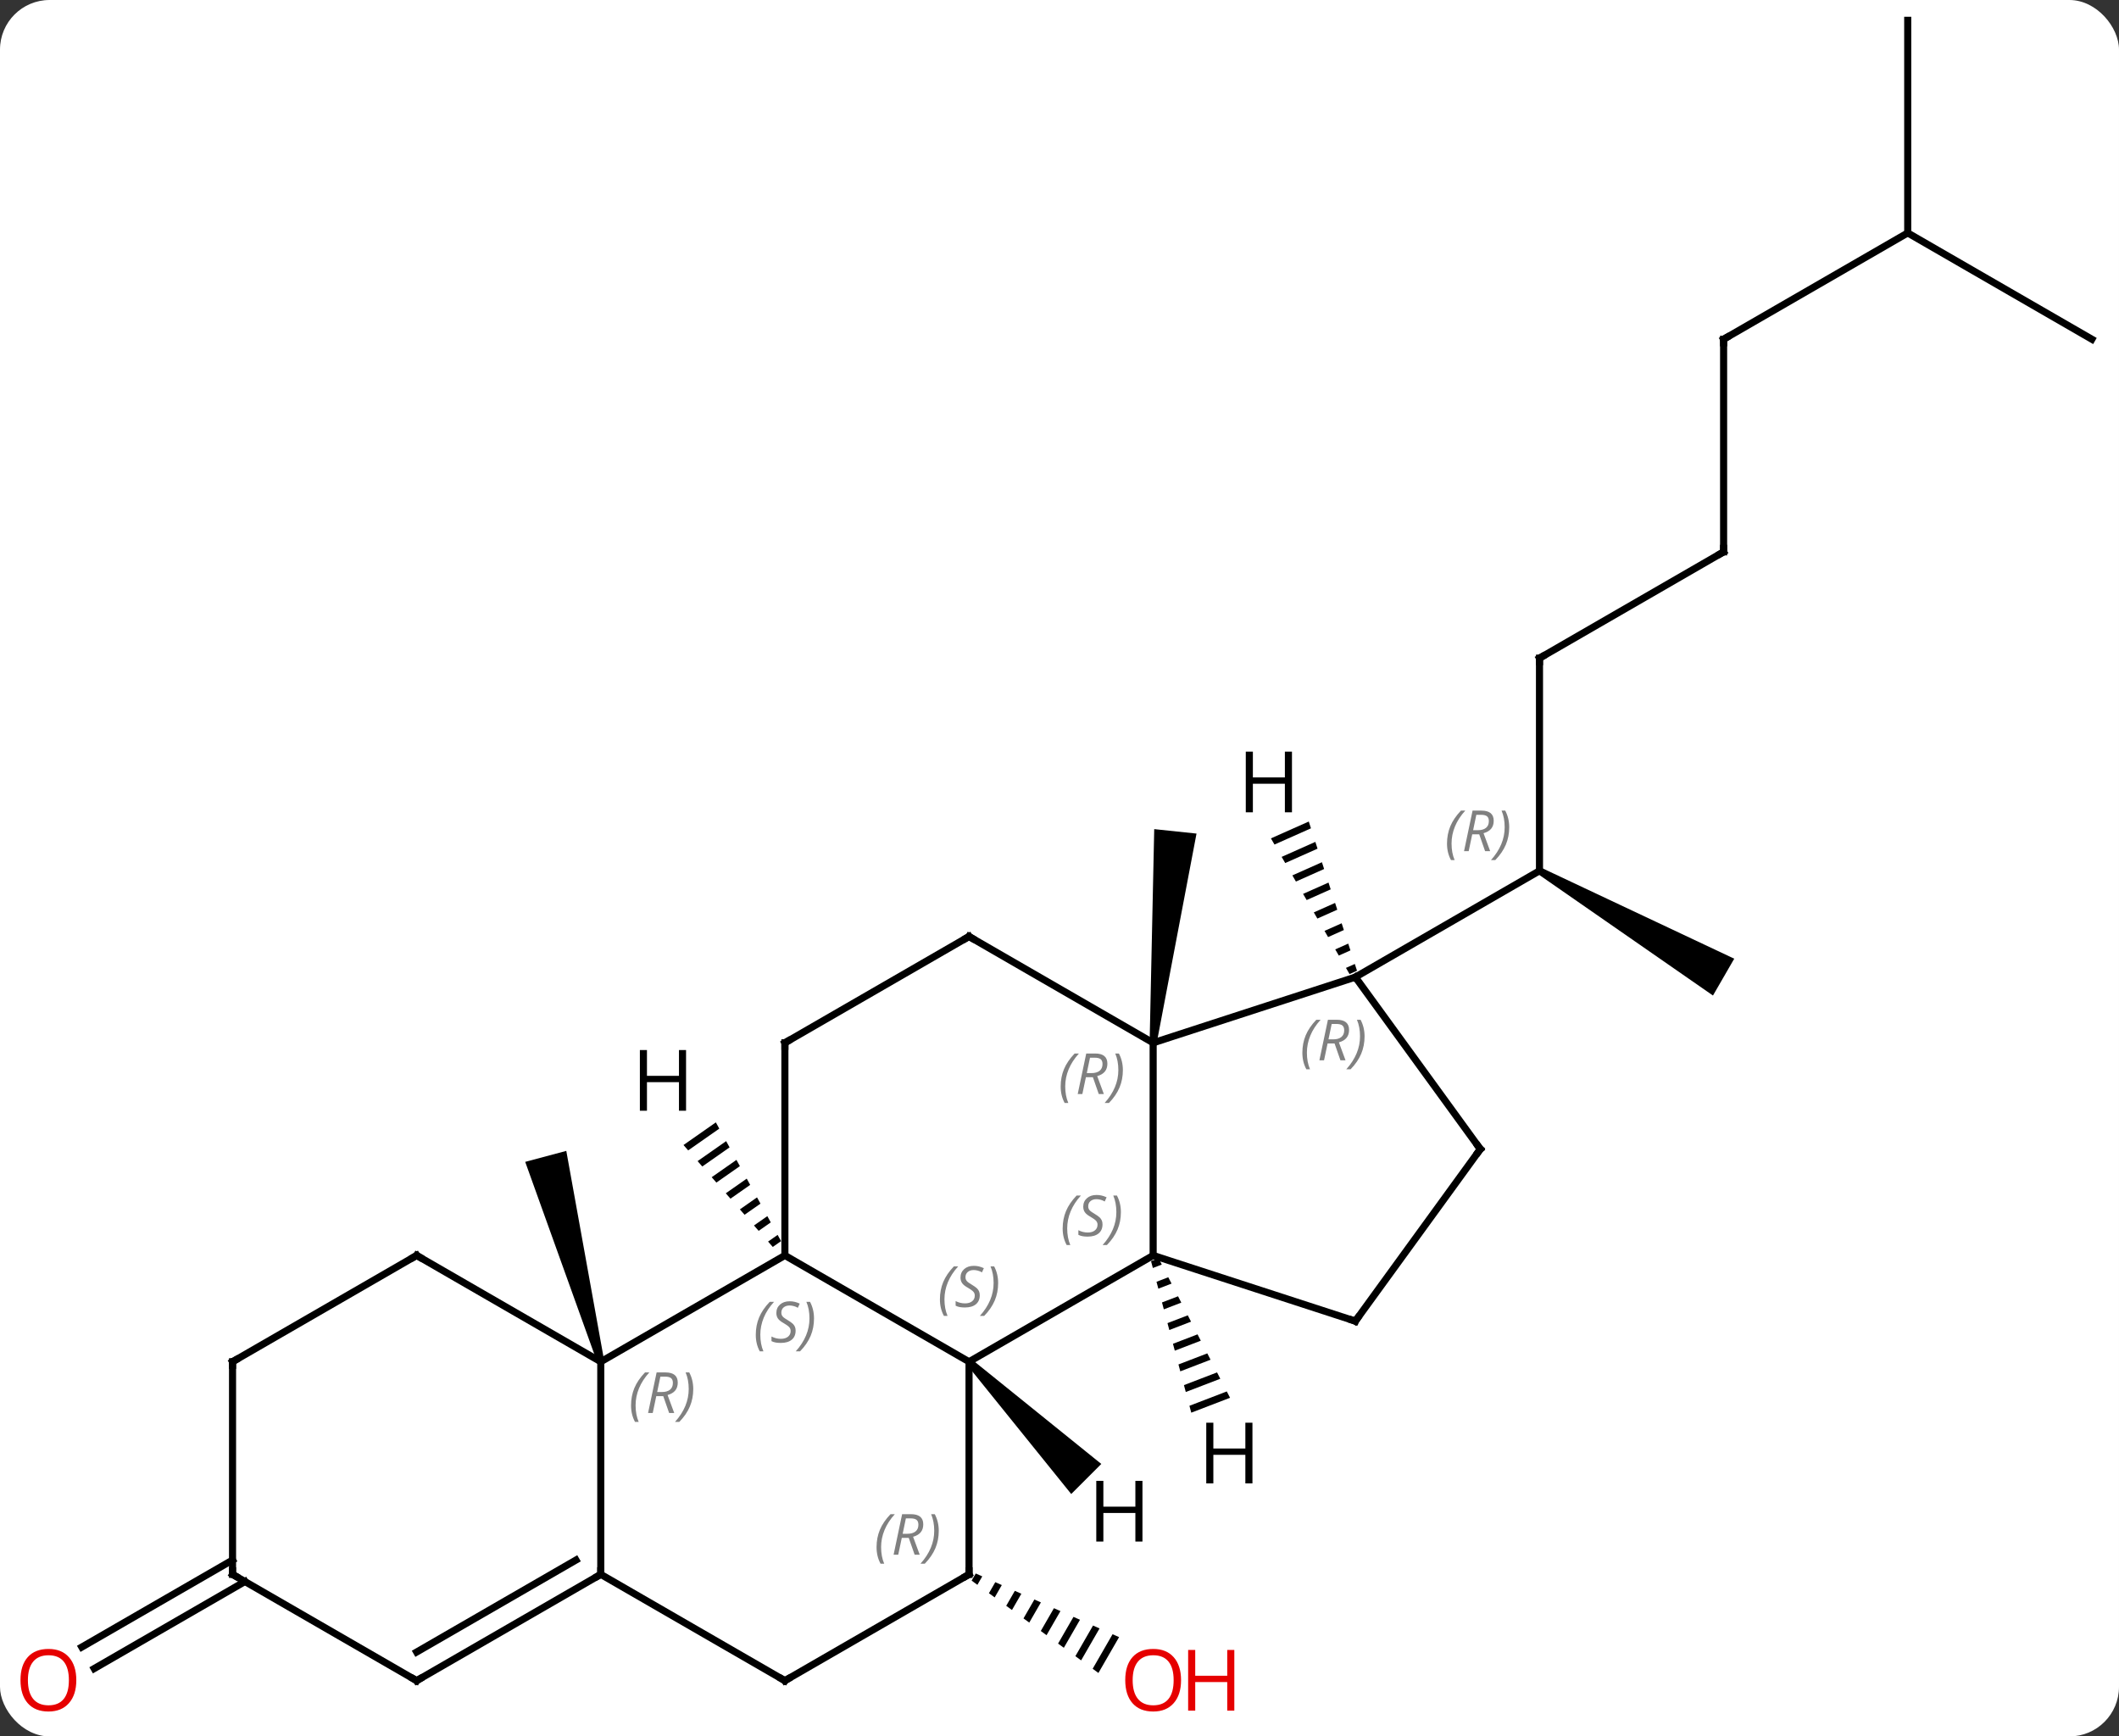 <svg width="299" viewBox="0 0 299 245" style="fill-opacity:1; color-rendering:auto; color-interpolation:auto; text-rendering:auto; stroke:black; stroke-linecap:square; stroke-miterlimit:10; shape-rendering:auto; stroke-opacity:1; fill:black; stroke-dasharray:none; font-weight:normal; stroke-width:1; font-family:'Open Sans'; font-style:normal; stroke-linejoin:miter; font-size:12; stroke-dashoffset:0; image-rendering:auto;" height="245" class="cas-substance-image" xmlns:xlink="http://www.w3.org/1999/xlink" xmlns="http://www.w3.org/2000/svg"><rect x="0" y="0" width="299" height="245" fill="#333333" stroke="none"/><svg class="cas-substance-single-component"><rect y="0" x="0" width="299" stroke="none" ry="7" rx="7" height="245" fill="white" class="cas-substance-group"/><svg y="0" x="0" width="299" viewBox="0 0 299 245" style="fill:black;" height="245" class="cas-substance-single-component-image"><svg><g><g transform="translate(151,120)" style="text-rendering:geometricPrecision; color-rendering:optimizeQuality; color-interpolation:linearRGB; stroke-linecap:butt; image-rendering:optimizeQuality;"><path style="stroke:none;" d="M12.212 27.187 L11.218 27.083 L11.866 -3.014 L17.834 -2.386 Z"/><path style="stroke:none;" d="M-13.318 102.011 L-13.898 103.017 L-13.898 103.017 L-13.085 103.61 L-13.085 103.61 L-12.399 102.419 L-12.399 102.419 L-13.318 102.011 ZM-10.56 103.236 L-11.459 104.794 L-11.459 104.794 L-10.646 105.386 L-10.646 105.386 L-9.64 103.644 L-9.64 103.644 L-10.56 103.236 ZM-7.802 104.46 L-9.019 106.571 L-9.019 106.571 L-8.206 107.163 L-8.206 107.163 L-6.882 104.868 L-6.882 104.868 L-7.802 104.46 ZM-5.043 105.684 L-6.58 108.348 L-6.58 108.348 L-5.767 108.94 L-5.767 108.94 L-4.124 106.092 L-4.124 106.092 L-5.043 105.684 ZM-2.285 106.908 L-4.14 110.125 L-4.14 110.125 L-3.327 110.717 L-3.327 110.717 L-1.366 107.316 L-1.366 107.316 L-2.285 106.908 ZM0.473 108.132 L-1.701 111.902 L-1.701 111.902 L-0.888 112.494 L-0.888 112.494 L1.392 108.54 L1.392 108.54 L0.473 108.132 ZM3.231 109.356 L0.739 113.678 L0.739 113.678 L1.552 114.271 L1.552 114.271 L4.151 109.764 L4.151 109.764 L3.231 109.356 ZM5.989 110.58 L3.178 115.455 L3.178 115.455 L3.991 116.048 L3.991 116.048 L6.909 110.988 L6.909 110.988 L5.989 110.58 Z"/><line y2="-27.135" y1="2.865" x2="66.228" x1="66.228" style="fill:none;"/><path style="stroke:none;" d="M65.978 3.298 L66.478 2.432 L93.708 15.267 L90.708 20.463 Z"/><line y2="17.865" y1="2.865" x2="40.248" x1="66.228" style="fill:none;"/><line y2="-42.135" y1="-27.135" x2="92.208" x1="66.228" style="fill:none;"/><line y2="-72.135" y1="-42.135" x2="92.208" x1="92.208" style="fill:none;"/><line y2="-87.135" y1="-72.135" x2="118.188" x1="92.208" style="fill:none;"/><line y2="-72.135" y1="-87.135" x2="144.171" x1="118.188" style="fill:none;"/><line y2="-117.135" y1="-87.135" x2="118.188" x1="118.188" style="fill:none;"/><path style="stroke:none;" d="M-65.745 72.006 L-66.711 72.264 L-76.89 43.934 L-71.094 42.382 Z"/><line y2="103.145" y1="115.425" x2="-116.438" x1="-137.708" style="fill:none;"/><line y2="100.114" y1="112.394" x2="-118.188" x1="-139.458" style="fill:none;"/><line y2="72.135" y1="57.135" x2="-14.265" x1="11.715" style="fill:none;"/><line y2="27.135" y1="57.135" x2="11.715" x1="11.715" style="fill:none;"/><line y2="66.405" y1="57.135" x2="40.248" x1="11.715" style="fill:none;"/><line y2="57.135" y1="72.135" x2="-40.248" x1="-14.265" style="fill:none;"/><line y2="102.135" y1="72.135" x2="-14.265" x1="-14.265" style="fill:none;"/><line y2="17.865" y1="27.135" x2="40.248" x1="11.715" style="fill:none;"/><line y2="12.135" y1="27.135" x2="-14.265" x1="11.715" style="fill:none;"/><line y2="42.135" y1="66.405" x2="57.879" x1="40.248" style="fill:none;"/><line y2="72.135" y1="57.135" x2="-66.228" x1="-40.248" style="fill:none;"/><line y2="27.135" y1="57.135" x2="-40.248" x1="-40.248" style="fill:none;"/><line y2="117.135" y1="102.135" x2="-40.248" x1="-14.265" style="fill:none;"/><line y2="42.135" y1="17.865" x2="57.879" x1="40.248" style="fill:none;"/><line y2="27.135" y1="12.135" x2="-40.248" x1="-14.265" style="fill:none;"/><line y2="102.135" y1="72.135" x2="-66.228" x1="-66.228" style="fill:none;"/><line y2="57.135" y1="72.135" x2="-92.208" x1="-66.228" style="fill:none;"/><line y2="102.135" y1="117.135" x2="-66.228" x1="-40.248" style="fill:none;"/><line y2="117.135" y1="102.135" x2="-92.208" x1="-66.228" style="fill:none;"/><line y2="113.094" y1="100.114" x2="-92.208" x1="-69.728" style="fill:none;"/><line y2="72.135" y1="57.135" x2="-118.188" x1="-92.208" style="fill:none;"/><line y2="102.135" y1="117.135" x2="-118.188" x1="-92.208" style="fill:none;"/><line y2="102.135" y1="72.135" x2="-118.188" x1="-118.188" style="fill:none;"/><path style="stroke:none;" d="M12.476 57.529 L11.414 57.937 L11.414 57.937 L11.672 58.909 L11.672 58.909 L12.934 58.424 L12.934 58.424 L12.476 57.529 ZM13.851 60.214 L12.188 60.853 L12.188 60.853 L12.446 61.825 L12.446 61.825 L14.31 61.109 L14.31 61.109 L13.851 60.214 ZM15.227 62.899 L12.962 63.769 L12.962 63.769 L13.22 64.741 L13.22 64.741 L15.686 63.794 L15.686 63.794 L15.227 62.899 ZM16.603 65.585 L13.737 66.685 L13.737 66.685 L13.995 67.657 L13.995 67.657 L17.062 66.48 L17.062 66.48 L16.603 65.585 ZM17.979 68.27 L14.511 69.601 L14.511 69.601 L14.769 70.573 L14.769 70.573 L18.438 69.165 L18.438 69.165 L17.979 68.27 ZM19.355 70.955 L15.286 72.517 L15.286 72.517 L15.544 73.49 L15.544 73.49 L19.814 71.85 L19.814 71.85 L19.355 70.955 ZM20.731 73.64 L16.06 75.433 L16.06 75.433 L16.318 76.406 L16.318 76.406 L21.189 74.535 L21.189 74.535 L20.731 73.64 ZM22.107 76.325 L16.834 78.35 L16.834 78.35 L17.093 79.322 L17.093 79.322 L22.565 77.22 L22.565 77.22 L22.107 76.325 Z"/><path style="stroke:none;" d="M-14.619 72.489 L-13.911 71.781 L4.397 86.555 L0.155 90.797 Z"/><path style="stroke:none;" d="M-49.99 38.362 L-54.556 41.557 L-53.893 42.314 L-53.893 42.314 L-49.506 39.244 L-49.506 39.244 L-49.99 38.362 ZM-48.537 41.008 L-52.567 43.828 L-52.567 43.828 L-51.904 44.585 L-51.904 44.585 L-48.053 41.89 L-48.053 41.89 L-48.537 41.008 ZM-47.084 43.654 L-50.578 46.098 L-50.578 46.098 L-49.915 46.855 L-49.915 46.855 L-46.6 44.536 L-46.6 44.536 L-47.084 43.654 ZM-45.632 46.299 L-48.589 48.369 L-48.589 48.369 L-47.926 49.126 L-45.147 47.181 L-45.632 46.299 ZM-44.179 48.945 L-46.6 50.639 L-46.6 50.639 L-45.937 51.396 L-43.694 49.827 L-43.694 49.827 L-44.179 48.945 ZM-42.726 51.591 L-44.611 52.91 L-43.948 53.666 L-43.948 53.666 L-42.241 52.473 L-42.726 51.591 ZM-41.273 54.236 L-42.621 55.18 L-42.621 55.18 L-41.959 55.937 L-41.959 55.937 L-40.788 55.118 L-41.273 54.236 Z"/><path style="stroke:none;" d="M33.673 -4.086 L28.333 -1.709 L28.333 -1.709 L28.837 -0.839 L33.983 -3.129 L33.983 -3.129 L33.673 -4.086 ZM34.601 -1.215 L29.845 0.902 L30.35 1.772 L34.911 -0.258 L34.601 -1.215 ZM35.53 1.656 L31.358 3.513 L31.862 4.383 L35.839 2.613 L35.53 1.656 ZM36.458 4.527 L32.871 6.123 L33.375 6.993 L36.767 5.483 L36.458 4.527 ZM37.386 7.397 L34.383 8.734 L34.887 9.604 L34.887 9.604 L37.695 8.354 L37.695 8.354 L37.386 7.397 ZM38.314 10.268 L35.896 11.345 L36.4 12.215 L38.624 11.225 L38.314 10.268 ZM39.242 13.139 L37.408 13.955 L37.408 13.955 L37.912 14.826 L39.552 14.096 L39.552 14.096 L39.242 13.139 ZM40.171 16.01 L38.921 16.566 L38.921 16.566 L39.425 17.436 L39.425 17.436 L40.48 16.967 L40.48 16.967 L40.171 16.01 Z"/></g><g transform="translate(151,120)" style="fill:rgb(230,0,0); text-rendering:geometricPrecision; color-rendering:optimizeQuality; image-rendering:optimizeQuality; font-family:'Open Sans'; stroke:rgb(230,0,0); color-interpolation:linearRGB;"><path style="stroke:none;" d="M15.652 117.065 Q15.652 119.127 14.613 120.307 Q13.574 121.487 11.731 121.487 Q9.84 121.487 8.809 120.323 Q7.777 119.158 7.777 117.049 Q7.777 114.955 8.809 113.807 Q9.84 112.658 11.731 112.658 Q13.59 112.658 14.621 113.83 Q15.652 115.002 15.652 117.065 ZM8.824 117.065 Q8.824 118.799 9.567 119.705 Q10.309 120.612 11.731 120.612 Q13.152 120.612 13.879 119.713 Q14.606 118.815 14.606 117.065 Q14.606 115.33 13.879 114.44 Q13.152 113.549 11.731 113.549 Q10.309 113.549 9.567 114.448 Q8.824 115.346 8.824 117.065 Z"/><path style="stroke:none;" d="M23.168 121.362 L22.168 121.362 L22.168 117.33 L17.652 117.33 L17.652 121.362 L16.652 121.362 L16.652 112.799 L17.652 112.799 L17.652 116.44 L22.168 116.44 L22.168 112.799 L23.168 112.799 L23.168 121.362 Z"/></g><g transform="translate(151,120)" style="font-size:8.4px; fill:gray; text-rendering:geometricPrecision; image-rendering:optimizeQuality; color-rendering:optimizeQuality; font-family:'Open Sans'; font-style:italic; stroke:gray; color-interpolation:linearRGB;"><path style="stroke:none;" d="M53.179 -0.971 Q53.179 -2.299 53.648 -3.424 Q54.117 -4.549 55.148 -5.627 L55.757 -5.627 Q54.788 -4.565 54.304 -3.393 Q53.82 -2.221 53.82 -0.987 Q53.82 0.342 54.257 1.357 L53.742 1.357 Q53.179 0.326 53.179 -0.971 ZM56.739 -2.284 L56.239 0.091 L55.583 0.091 L56.786 -5.627 L58.036 -5.627 Q59.77 -5.627 59.77 -4.19 Q59.77 -2.83 58.333 -2.44 L59.27 0.091 L58.552 0.091 L57.724 -2.284 L56.739 -2.284 ZM57.317 -5.034 Q56.927 -3.112 56.864 -2.862 L57.52 -2.862 Q58.27 -2.862 58.677 -3.19 Q59.083 -3.518 59.083 -4.143 Q59.083 -4.612 58.825 -4.823 Q58.567 -5.034 57.974 -5.034 L57.317 -5.034 ZM61.956 -3.284 Q61.956 -1.955 61.48 -0.823 Q61.003 0.31 59.988 1.357 L59.378 1.357 Q61.316 -0.799 61.316 -3.284 Q61.316 -4.612 60.878 -5.627 L61.394 -5.627 Q61.956 -4.565 61.956 -3.284 Z"/></g><g transform="translate(151,120)" style="stroke-linecap:butt; font-size:8.4px; text-rendering:geometricPrecision; image-rendering:optimizeQuality; color-rendering:optimizeQuality; font-family:'Open Sans'; font-style:italic; color-interpolation:linearRGB; stroke-miterlimit:5;"><path style="fill:none;" d="M66.228 -26.635 L66.228 -27.135 L66.661 -27.385"/><path style="fill:none;" d="M91.775 -41.885 L92.208 -42.135 L92.208 -42.635"/><path style="fill:none;" d="M92.208 -71.635 L92.208 -72.135 L92.641 -72.385"/></g><g transform="translate(151,120)" style="stroke-linecap:butt; fill:rgb(230,0,0); text-rendering:geometricPrecision; color-rendering:optimizeQuality; image-rendering:optimizeQuality; font-family:'Open Sans'; stroke:rgb(230,0,0); color-interpolation:linearRGB; stroke-miterlimit:5;"><path style="stroke:none;" d="M-140.233 117.065 Q-140.233 119.127 -141.273 120.307 Q-142.312 121.487 -144.155 121.487 Q-146.046 121.487 -147.077 120.323 Q-148.108 119.158 -148.108 117.049 Q-148.108 114.955 -147.077 113.807 Q-146.046 112.658 -144.155 112.658 Q-142.296 112.658 -141.265 113.83 Q-140.233 115.002 -140.233 117.065 ZM-147.062 117.065 Q-147.062 118.799 -146.319 119.705 Q-145.577 120.612 -144.155 120.612 Q-142.733 120.612 -142.007 119.713 Q-141.28 118.815 -141.28 117.065 Q-141.28 115.33 -142.007 114.44 Q-142.733 113.549 -144.155 113.549 Q-145.577 113.549 -146.319 114.448 Q-147.062 115.346 -147.062 117.065 Z"/></g><g transform="translate(151,120)" style="stroke-linecap:butt; font-size:8.4px; fill:gray; text-rendering:geometricPrecision; image-rendering:optimizeQuality; color-rendering:optimizeQuality; font-family:'Open Sans'; font-style:italic; stroke:gray; color-interpolation:linearRGB; stroke-miterlimit:5;"><path style="stroke:none;" d="M-1.054 53.338 Q-1.054 52.01 -0.585 50.885 Q-0.116 49.76 0.915 48.682 L1.524 48.682 Q0.556 49.744 0.071 50.916 Q-0.413 52.088 -0.413 53.323 Q-0.413 54.651 0.024 55.666 L-0.491 55.666 Q-1.054 54.635 -1.054 53.338 ZM4.569 52.744 Q4.569 53.573 4.022 54.026 Q3.475 54.479 2.475 54.479 Q2.069 54.479 1.756 54.424 Q1.444 54.369 1.163 54.229 L1.163 53.573 Q1.788 53.901 2.491 53.901 Q3.116 53.901 3.491 53.604 Q3.866 53.307 3.866 52.791 Q3.866 52.479 3.663 52.252 Q3.459 52.026 2.897 51.698 Q2.303 51.369 2.077 51.041 Q1.85 50.713 1.85 50.26 Q1.85 49.526 2.366 49.065 Q2.881 48.604 3.725 48.604 Q4.1 48.604 4.436 48.682 Q4.772 48.76 5.147 48.932 L4.881 49.526 Q4.631 49.369 4.311 49.283 Q3.991 49.198 3.725 49.198 Q3.194 49.198 2.873 49.471 Q2.553 49.744 2.553 50.213 Q2.553 50.416 2.623 50.565 Q2.694 50.713 2.834 50.846 Q2.975 50.979 3.397 51.229 Q3.959 51.573 4.162 51.768 Q4.366 51.963 4.467 52.198 Q4.569 52.432 4.569 52.744 ZM7.163 51.026 Q7.163 52.354 6.687 53.487 Q6.21 54.619 5.194 55.666 L4.585 55.666 Q6.523 53.51 6.523 51.026 Q6.523 49.698 6.085 48.682 L6.601 48.682 Q7.163 49.744 7.163 51.026 Z"/><path style="stroke:none;" d="M-18.374 63.338 Q-18.374 62.01 -17.905 60.885 Q-17.436 59.76 -16.405 58.682 L-15.796 58.682 Q-16.764 59.744 -17.249 60.916 Q-17.733 62.088 -17.733 63.322 Q-17.733 64.651 -17.296 65.666 L-17.811 65.666 Q-18.374 64.635 -18.374 63.338 ZM-12.751 62.744 Q-12.751 63.572 -13.298 64.026 Q-13.845 64.479 -14.845 64.479 Q-15.251 64.479 -15.564 64.424 Q-15.876 64.369 -16.157 64.229 L-16.157 63.572 Q-15.533 63.901 -14.829 63.901 Q-14.204 63.901 -13.829 63.604 Q-13.454 63.307 -13.454 62.791 Q-13.454 62.479 -13.658 62.252 Q-13.861 62.026 -14.423 61.697 Q-15.017 61.369 -15.243 61.041 Q-15.47 60.713 -15.47 60.26 Q-15.47 59.526 -14.954 59.065 Q-14.439 58.604 -13.595 58.604 Q-13.22 58.604 -12.884 58.682 Q-12.548 58.76 -12.173 58.932 L-12.439 59.526 Q-12.689 59.369 -13.009 59.283 Q-13.329 59.197 -13.595 59.197 Q-14.126 59.197 -14.447 59.471 Q-14.767 59.744 -14.767 60.213 Q-14.767 60.416 -14.697 60.565 Q-14.626 60.713 -14.486 60.846 Q-14.345 60.979 -13.923 61.229 Q-13.361 61.572 -13.158 61.768 Q-12.954 61.963 -12.853 62.197 Q-12.751 62.432 -12.751 62.744 ZM-10.157 61.026 Q-10.157 62.354 -10.633 63.487 Q-11.11 64.619 -12.126 65.666 L-12.735 65.666 Q-10.797 63.51 -10.797 61.026 Q-10.797 59.697 -11.235 58.682 L-10.719 58.682 Q-10.157 59.744 -10.157 61.026 Z"/><path style="stroke:none;" d="M-1.334 33.299 Q-1.334 31.971 -0.865 30.846 Q-0.396 29.721 0.635 28.643 L1.244 28.643 Q0.275 29.705 -0.209 30.877 Q-0.693 32.049 -0.693 33.283 Q-0.693 34.611 -0.256 35.627 L-0.771 35.627 Q-1.334 34.596 -1.334 33.299 ZM2.226 31.986 L1.726 34.361 L1.07 34.361 L2.273 28.643 L3.523 28.643 Q5.257 28.643 5.257 30.08 Q5.257 31.44 3.82 31.83 L4.757 34.361 L4.039 34.361 L3.211 31.986 L2.226 31.986 ZM2.804 29.236 Q2.414 31.158 2.351 31.408 L3.007 31.408 Q3.757 31.408 4.164 31.08 Q4.57 30.752 4.57 30.127 Q4.57 29.658 4.312 29.447 Q4.054 29.236 3.461 29.236 L2.804 29.236 ZM7.443 30.986 Q7.443 32.315 6.967 33.447 Q6.49 34.58 5.475 35.627 L4.865 35.627 Q6.803 33.471 6.803 30.986 Q6.803 29.658 6.365 28.643 L6.881 28.643 Q7.443 29.705 7.443 30.986 Z"/><path style="fill:none; stroke:black;" d="M39.773 66.251 L40.248 66.405 L40.542 66.001"/><path style="stroke:none;" d="M-44.356 68.338 Q-44.356 67.01 -43.888 65.885 Q-43.419 64.76 -42.388 63.682 L-41.778 63.682 Q-42.747 64.744 -43.231 65.916 Q-43.716 67.088 -43.716 68.323 Q-43.716 69.651 -43.278 70.666 L-43.794 70.666 Q-44.356 69.635 -44.356 68.338 ZM-38.734 67.744 Q-38.734 68.573 -39.281 69.026 Q-39.828 69.479 -40.828 69.479 Q-41.234 69.479 -41.546 69.424 Q-41.859 69.369 -42.14 69.229 L-42.14 68.573 Q-41.515 68.901 -40.812 68.901 Q-40.187 68.901 -39.812 68.604 Q-39.437 68.307 -39.437 67.791 Q-39.437 67.479 -39.64 67.252 Q-39.843 67.026 -40.406 66.698 Q-40.999 66.369 -41.226 66.041 Q-41.453 65.713 -41.453 65.26 Q-41.453 64.526 -40.937 64.065 Q-40.421 63.604 -39.578 63.604 Q-39.203 63.604 -38.867 63.682 Q-38.531 63.76 -38.156 63.932 L-38.421 64.526 Q-38.671 64.369 -38.992 64.283 Q-39.312 64.198 -39.578 64.198 Q-40.109 64.198 -40.429 64.471 Q-40.749 64.744 -40.749 65.213 Q-40.749 65.416 -40.679 65.565 Q-40.609 65.713 -40.468 65.846 Q-40.328 65.979 -39.906 66.229 Q-39.343 66.573 -39.14 66.768 Q-38.937 66.963 -38.835 67.198 Q-38.734 67.432 -38.734 67.744 ZM-36.139 66.026 Q-36.139 67.354 -36.616 68.487 Q-37.092 69.619 -38.108 70.666 L-38.717 70.666 Q-36.78 68.51 -36.78 66.026 Q-36.78 64.698 -37.217 63.682 L-36.702 63.682 Q-36.139 64.744 -36.139 66.026 Z"/><path style="fill:none; stroke:black;" d="M-14.265 101.635 L-14.265 102.135 L-14.698 102.385"/><path style="stroke:none;" d="M-27.314 98.299 Q-27.314 96.971 -26.845 95.846 Q-26.377 94.721 -25.345 93.643 L-24.736 93.643 Q-25.705 94.705 -26.189 95.877 Q-26.673 97.049 -26.673 98.284 Q-26.673 99.612 -26.236 100.627 L-26.752 100.627 Q-27.314 99.596 -27.314 98.299 ZM-23.754 96.987 L-24.254 99.362 L-24.91 99.362 L-23.707 93.643 L-22.457 93.643 Q-20.723 93.643 -20.723 95.08 Q-20.723 96.44 -22.16 96.83 L-21.223 99.362 L-21.941 99.362 L-22.77 96.987 L-23.754 96.987 ZM-23.176 94.237 Q-23.566 96.159 -23.629 96.409 L-22.973 96.409 Q-22.223 96.409 -21.816 96.08 Q-21.41 95.752 -21.41 95.127 Q-21.41 94.659 -21.668 94.448 Q-21.926 94.237 -22.52 94.237 L-23.176 94.237 ZM-18.537 95.987 Q-18.537 97.315 -19.013 98.448 Q-19.49 99.58 -20.505 100.627 L-21.115 100.627 Q-19.177 98.471 -19.177 95.987 Q-19.177 94.659 -19.615 93.643 L-19.099 93.643 Q-18.537 94.705 -18.537 95.987 Z"/><path style="stroke:none;" d="M32.769 28.54 Q32.769 27.211 33.237 26.086 Q33.706 24.961 34.737 23.883 L35.347 23.883 Q34.378 24.946 33.894 26.118 Q33.409 27.29 33.409 28.524 Q33.409 29.852 33.847 30.868 L33.331 30.868 Q32.769 29.836 32.769 28.54 ZM36.329 27.227 L35.829 29.602 L35.173 29.602 L36.376 23.883 L37.626 23.883 Q39.36 23.883 39.36 25.321 Q39.36 26.68 37.923 27.071 L38.86 29.602 L38.141 29.602 L37.313 27.227 L36.329 27.227 ZM36.907 24.477 Q36.516 26.399 36.454 26.649 L37.11 26.649 Q37.86 26.649 38.266 26.321 Q38.673 25.993 38.673 25.368 Q38.673 24.899 38.415 24.688 Q38.157 24.477 37.563 24.477 L36.907 24.477 ZM41.546 26.227 Q41.546 27.555 41.069 28.688 Q40.593 29.821 39.577 30.868 L38.968 30.868 Q40.905 28.711 40.905 26.227 Q40.905 24.899 40.468 23.883 L40.983 23.883 Q41.546 24.946 41.546 26.227 Z"/><path style="fill:none; stroke:black;" d="M-13.832 12.385 L-14.265 12.135 L-14.698 12.385"/><path style="fill:none; stroke:black;" d="M57.585 42.539 L57.879 42.135 L57.585 41.73"/><path style="stroke:none;" d="M-61.956 78.299 Q-61.956 76.971 -61.488 75.846 Q-61.019 74.721 -59.988 73.643 L-59.378 73.643 Q-60.347 74.705 -60.831 75.877 Q-61.316 77.049 -61.316 78.283 Q-61.316 79.612 -60.878 80.627 L-61.394 80.627 Q-61.956 79.596 -61.956 78.299 ZM-58.396 76.987 L-58.896 79.362 L-59.553 79.362 L-58.349 73.643 L-57.099 73.643 Q-55.365 73.643 -55.365 75.08 Q-55.365 76.44 -56.803 76.83 L-55.865 79.362 L-56.584 79.362 L-57.412 76.987 L-58.396 76.987 ZM-57.818 74.237 Q-58.209 76.158 -58.271 76.408 L-57.615 76.408 Q-56.865 76.408 -56.459 76.08 Q-56.053 75.752 -56.053 75.127 Q-56.053 74.658 -56.31 74.447 Q-56.568 74.237 -57.162 74.237 L-57.818 74.237 ZM-53.179 75.987 Q-53.179 77.315 -53.656 78.447 Q-54.132 79.58 -55.148 80.627 L-55.757 80.627 Q-53.82 78.471 -53.82 75.987 Q-53.82 74.658 -54.257 73.643 L-53.742 73.643 Q-53.179 74.705 -53.179 75.987 Z"/><path style="fill:none; stroke:black;" d="M-40.248 27.635 L-40.248 27.135 L-39.815 26.885"/><path style="fill:none; stroke:black;" d="M-39.815 116.885 L-40.248 117.135 L-40.681 116.885"/><path style="fill:none; stroke:black;" d="M-66.661 102.385 L-66.228 102.135 L-66.228 101.635"/><path style="fill:none; stroke:black;" d="M-91.775 57.385 L-92.208 57.135 L-92.641 57.385"/><path style="fill:none; stroke:black;" d="M-91.775 116.885 L-92.208 117.135 L-92.641 116.885"/><path style="fill:none; stroke:black;" d="M-117.755 71.885 L-118.188 72.135 L-118.188 72.635"/><path style="fill:none; stroke:black;" d="M-117.755 102.385 L-118.188 102.135 L-118.188 101.635"/></g><g transform="translate(151,120)" style="stroke-linecap:butt; text-rendering:geometricPrecision; color-rendering:optimizeQuality; image-rendering:optimizeQuality; font-family:'Open Sans'; color-interpolation:linearRGB; stroke-miterlimit:5;"><path style="stroke:none;" d="M25.725 89.299 L24.725 89.299 L24.725 85.268 L20.209 85.268 L20.209 89.299 L19.209 89.299 L19.209 80.737 L20.209 80.737 L20.209 84.377 L24.725 84.377 L24.725 80.737 L25.725 80.737 L25.725 89.299 Z"/><path style="stroke:none;" d="M10.206 97.504 L9.206 97.504 L9.206 93.473 L4.69 93.473 L4.69 97.504 L3.69 97.504 L3.69 88.942 L4.69 88.942 L4.69 92.582 L9.206 92.582 L9.206 88.942 L10.206 88.942 L10.206 97.504 Z"/><path style="stroke:none;" d="M-54.195 36.718 L-55.195 36.718 L-55.195 32.687 L-59.711 32.687 L-59.711 36.718 L-60.711 36.718 L-60.711 28.156 L-59.711 28.156 L-59.711 31.796 L-55.195 31.796 L-55.195 28.156 L-54.195 28.156 L-54.195 36.718 Z"/><path style="stroke:none;" d="M31.302 -5.387 L30.302 -5.387 L30.302 -9.418 L25.786 -9.418 L25.786 -5.387 L24.786 -5.387 L24.786 -13.949 L25.786 -13.949 L25.786 -10.309 L30.302 -10.309 L30.302 -13.949 L31.302 -13.949 L31.302 -5.387 Z"/></g></g></svg></svg></svg></svg>